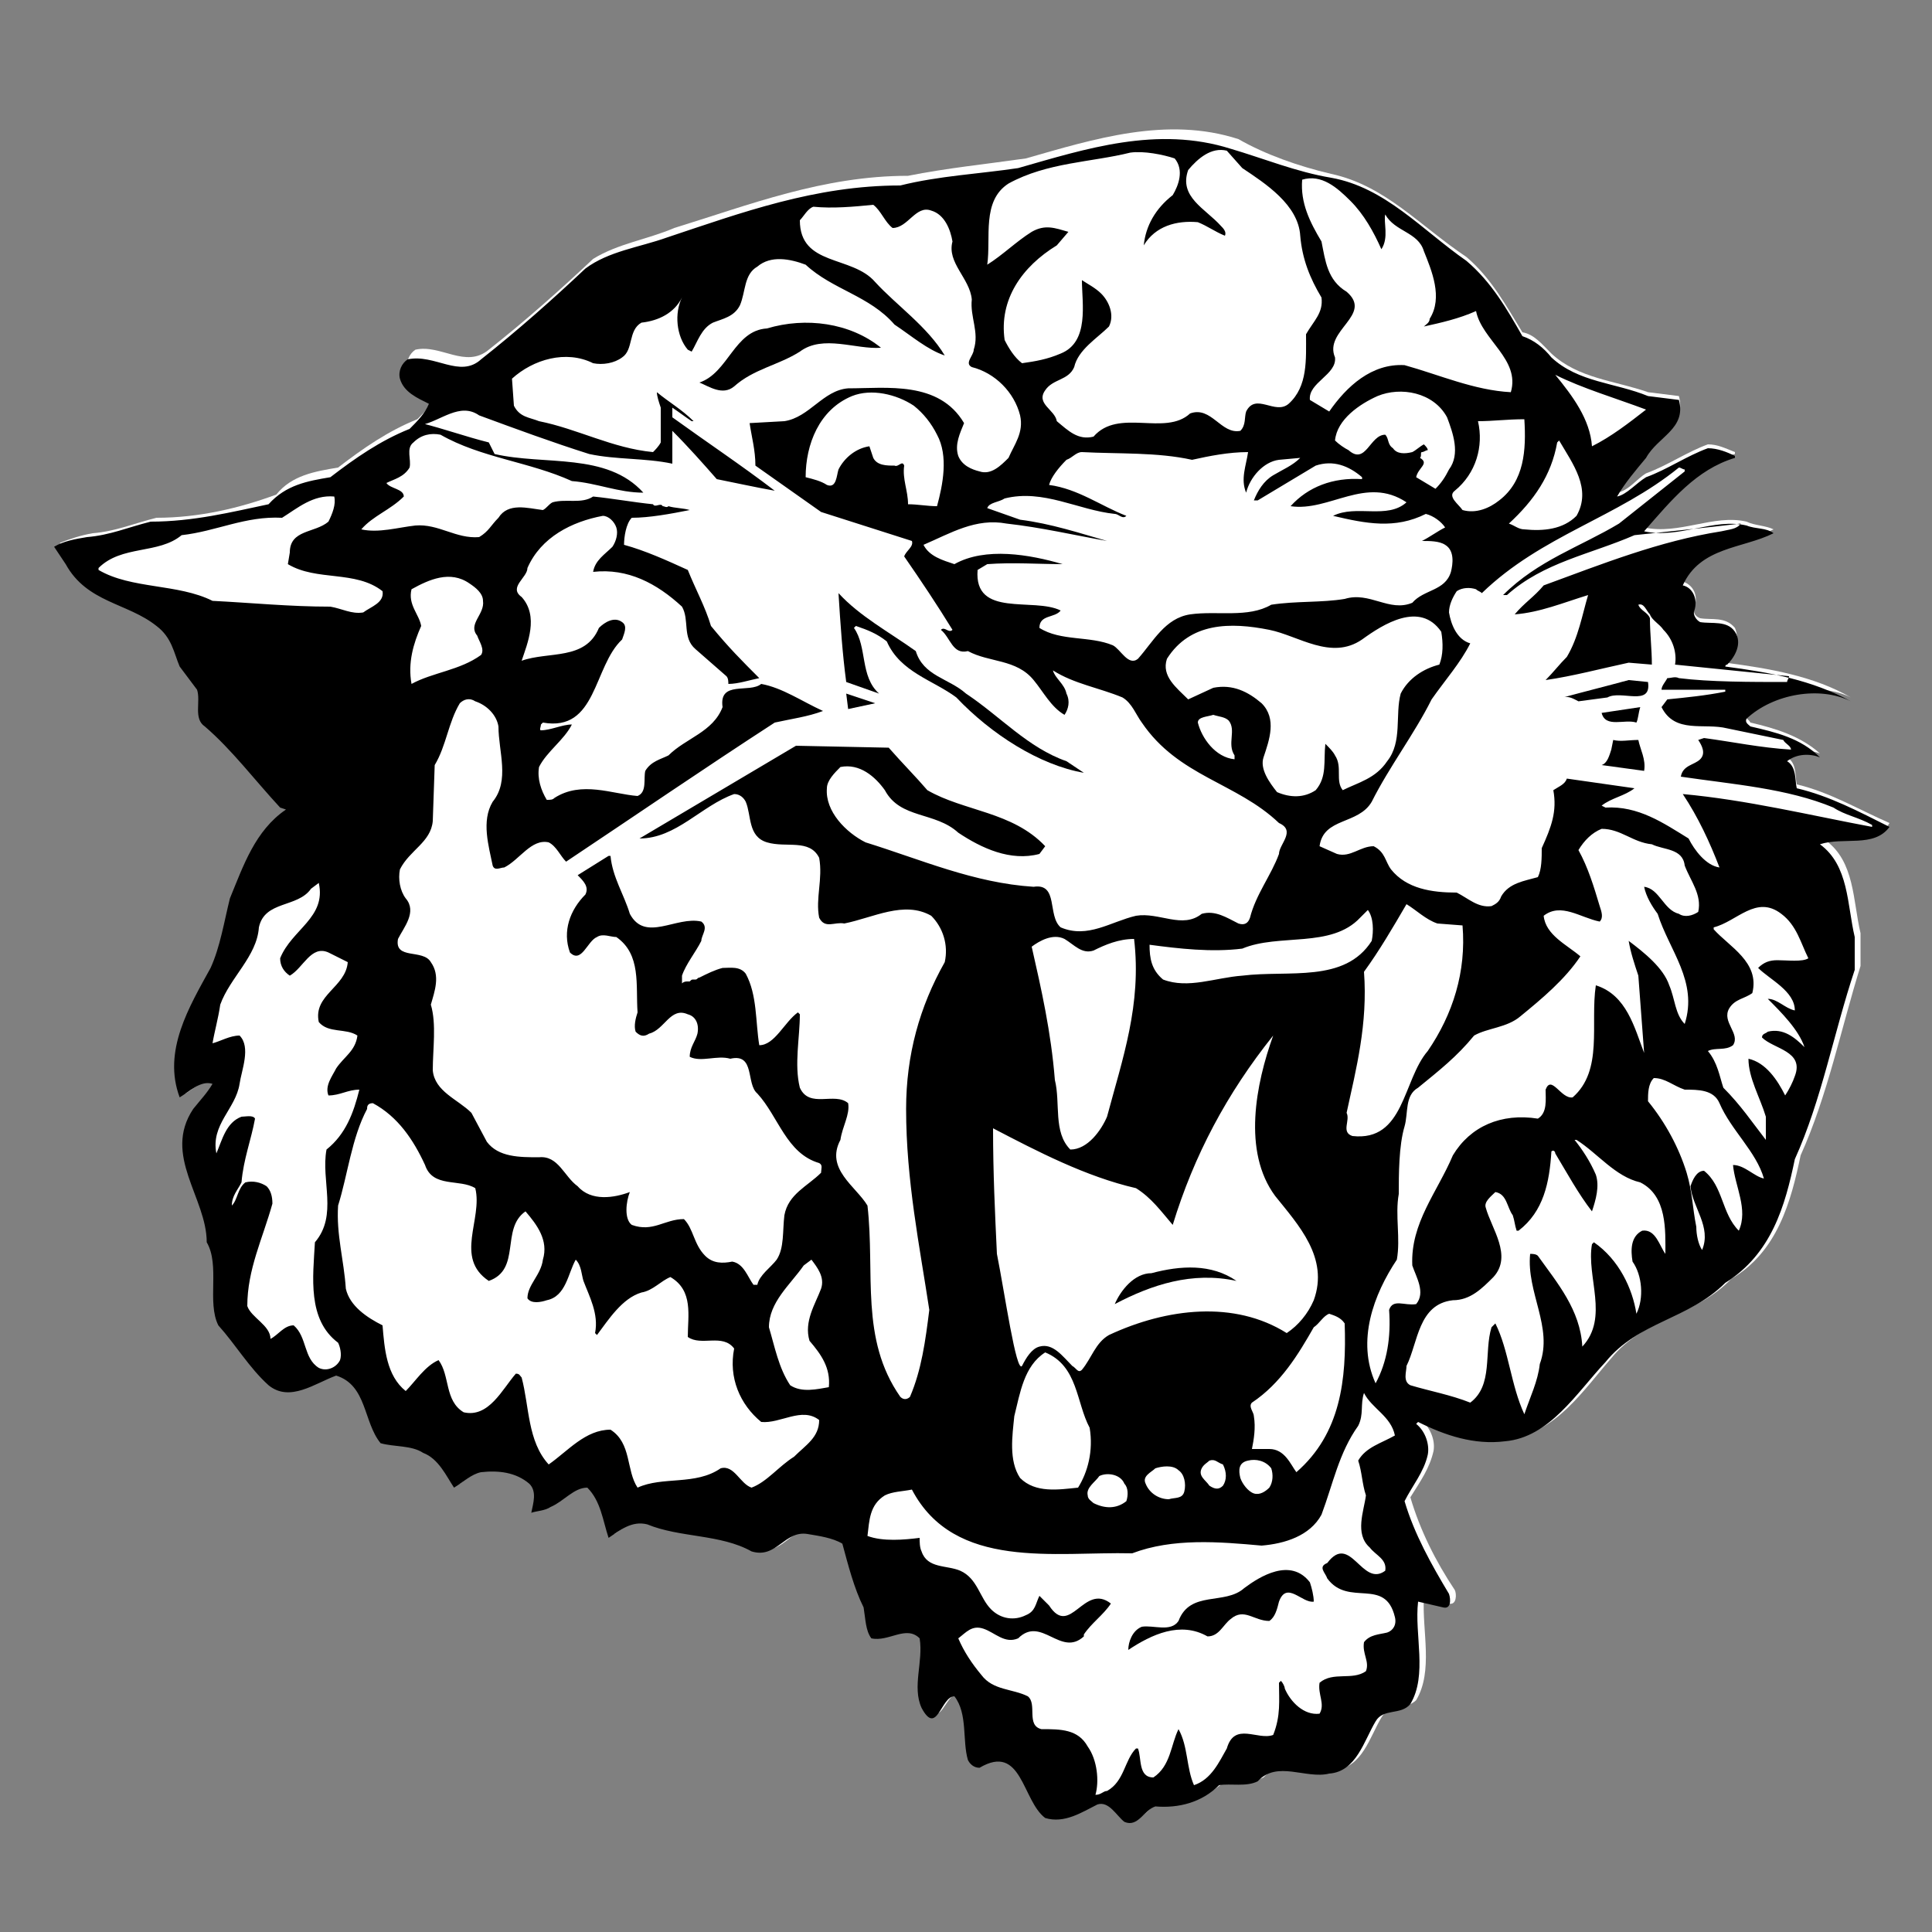 <?xml version="1.0" encoding="utf-8"?>
<!-- Generator: Adobe Illustrator 18.1.1, SVG Export Plug-In . SVG Version: 6.00 Build 0)  -->
<!DOCTYPE svg PUBLIC "-//W3C//DTD SVG 1.1//EN" "http://www.w3.org/Graphics/SVG/1.1/DTD/svg11.dtd">
<svg version="1.1" xmlns="http://www.w3.org/2000/svg" xmlns:xlink="http://www.w3.org/1999/xlink" x="0px" y="0px"
	 viewBox="0 0 100 100" enable-background="new 0 0 100 100" xml:space="preserve">

<rect x="0" y="0" width="100" height="100" fill="#808080" stroke="none"/>

<g id="AREA_2">
	<path fill="#FFFFFF" d="M68.9,9c2.8,0.6,4.6,2.7,7,4.3c1.3,1.1,2.1,2.6,2.9,3.9c0.6,0.1,1,0.6,1.5,1.1c1.4,1.3,3.3,1.4,5,2l1.6,0.2
		c0.4,1.5-1.1,1.9-1.7,3c-0.5,0.6-1.1,1.3-1.5,2c0.6-0.1,1-0.7,1.5-1c1.1-0.4,2.1-1.1,3.2-1.5c0.5,0,0.9,0.2,1.4,0.4v0.1
		c-2,0.5-3.3,2.2-4.7,3.8c1.8,0.4,3.6-0.7,5.3-0.3c0.4,0.2,1,0.2,1.4,0.4c-1.6,0.8-3.7,0.7-4.7,2.7c0.6,0.2,0.8,0.8,0.6,1.3
		c-0.1,0.2,0,0.5,0.3,0.6c0.6,0.1,1.3-0.1,1.8,0.5c0.3,0.7-0.1,1.3-0.4,1.7c-0.1,0-0.1,0.1-0.1,0.1c2.3,0.3,4.6,0.7,6.5,1.8
		c-1.6-0.8-4-0.4-5.4,0.9c-0.1,0.2,0.1,0.2,0.2,0.4c1.3,0.3,2.6,0.7,3.6,1.6c-0.5-0.2-1.2-0.2-1.7,0.2c0.5,0.3,0.4,0.9,0.5,1.4
		c1.7,0.4,3.2,1.3,4.8,2c-0.7,1.2-2.4,0.5-3.3,0.9c1.5,1.1,1.4,3.1,1.8,4.8v1.7c-1,3.2-1.7,6.7-3.1,9.8c-0.5,2.4-1.2,5-3.6,6.4
		c-1.8,1.9-4.5,2-6.2,4.1c-1.4,1.6-2.9,3.9-5.2,4.1c-1.7,0.2-3.2-0.3-4.5-1l-0.1,0.1c0.4,0.4,0.7,1,0.6,1.6
		c-0.2,0.9-0.7,1.6-1.2,2.4c0.5,1.7,1.3,3.3,2.3,4.8c0.1,0.2,0.1,0.8-0.3,0.7c-0.4-0.1-0.9-0.2-1.3-0.3c-0.1,1.7,0.5,3.8-0.4,5.3
		c-0.5,0.5-1.4,0.2-1.8,0.9c-0.6,1-1,2.6-2.4,2.7c-1.3,0.2-2.7-0.7-3.7,0.4c-0.6,0.3-1.4,0.1-2,0.2c-0.9,0.8-2.1,1.2-3.3,1.1
		c-0.6,0.1-0.9,1-1.6,0.8c-0.5-0.3-0.8-1-1.4-0.9c-0.9,0.4-1.7,1-2.7,0.7c-1.2-0.9-1.2-3.9-3.4-2.6c-0.3,0.1-0.5-0.1-0.6-0.4
		c-0.2-1,0.1-2.5-0.7-3.3c-0.8,0-1,2-1.7,0.6c-0.6-1.1,0.1-2.4-0.1-3.6c-0.7-0.8-1.6,0.2-2.5,0c-0.3-0.5-0.3-1.1-0.4-1.6
		c-0.5-1-0.8-2.2-1.1-3.3c-0.5-0.3-1.2-0.4-1.8-0.5c-1.2-0.2-1.6,1.4-2.9,0.9c-1.6-0.9-3.7-0.7-5.4-1.4c-0.8-0.2-1.4,0.3-2,0.7
		c-0.3-0.9-0.4-1.9-1.1-2.6c-0.8,0-1.3,0.7-1.9,1c-0.3,0.2-0.6,0.2-1,0.3c0-0.4,0.2-1.1-0.1-1.5c-0.6-0.6-1.6-0.7-2.5-0.6
		c-0.5,0.1-1,0.5-1.4,0.8c-0.4-0.6-0.8-1.5-1.6-1.8c-0.6-0.4-1.4-0.3-2.2-0.5c-0.9-1.1-0.7-3-2.3-3.5c-1.1,0.4-2.4,1.4-3.5,0.5
		c-1-0.9-1.7-2.1-2.6-3.1c-0.7-1.2,0.1-3.1-0.6-4.3c0-2.4-2.3-4.6-0.7-6.9c0.4-0.4,0.7-0.8,1-1.3c-0.7-0.1-1.2,0.4-1.7,0.7
		c-1-2.3,0.5-4.7,1.6-6.7c0.5-1.1,0.7-2.4,1-3.6c0.6-1.7,1.2-3.5,2.9-4.6l-0.3-0.1c-1.3-1.4-2.5-3-3.9-4.2c-0.6-0.4-0.2-1.3-0.4-1.9
		l-0.9-1.2c-0.3-0.8-0.4-1.6-1.2-2.1c-1.5-1.2-3.6-1.2-4.7-3.2l-0.6-0.9c0.5-0.2,1.1-0.4,1.7-0.5c1.2-0.1,2.1-0.5,3.3-0.8
		c2.2,0,4.3-0.5,6.2-1.2c0.8-1,2-1.2,3.2-1.4c1.3-1,2.6-1.9,4.1-2.5c0.4-0.4,0.8-0.8,1-1.3c-0.6-0.3-1.3-0.6-1.5-1.3
		c-0.1-0.4,0.1-0.8,0.4-1c1.3-0.3,2.6,1,3.8,0c1.9-1.5,3.7-3.1,5.4-4.7c1.3-0.8,2.8-1,4.2-1.6c3.9-1.2,7.7-2.7,12.1-2.7
		c2-0.4,4-0.6,6.1-0.9c3.5-1,7.3-2.2,11-1C65.5,8,67.2,8.6,68.9,9L68.9,9z"/>
</g>
<g id="AREA_1">
	<g>
		<path d="M97.8,42.8c-1.6-0.8-3.1-1.6-4.8-2c-0.1-0.4,0-1.1-0.5-1.4c0.5-0.4,1.2-0.4,1.7-0.2c-1-1-2.3-1.3-3.6-1.6
			c-0.1-0.1-0.3-0.2-0.2-0.4c1.4-1.3,3.8-1.7,5.4-0.9c-2-1.1-4.2-1.5-6.5-1.8c0,0,0-0.1,0.1-0.1c0.4-0.4,0.8-1.1,0.4-1.7
			c-0.4-0.6-1.2-0.4-1.8-0.5c-0.2-0.1-0.4-0.4-0.3-0.6c0.2-0.6-0.1-1.2-0.6-1.3c0.9-2,3.1-1.9,4.7-2.7c-0.4-0.3-0.9-0.2-1.4-0.4
			c-1.7-0.4-3.5,0.7-5.3,0.3c1.4-1.6,2.7-3.2,4.7-3.8v-0.1c-0.4-0.2-0.9-0.4-1.4-0.4c-1.1,0.4-2.1,1.1-3.2,1.5c-0.5,0.3-1,0.9-1.5,1
			c0.4-0.7,1-1.4,1.5-2c0.6-1.1,2.1-1.5,1.7-3l-1.6-0.2c-1.7-0.7-3.6-0.7-5-2c-0.4-0.5-0.9-0.9-1.5-1.1c-0.8-1.4-1.6-2.8-2.9-3.9
			c-2.3-1.6-4.2-3.8-7-4.3c-1.8-0.3-3.5-1-5.2-1.5c-3.8-1.2-7.5,0-11,1c-2,0.3-4.1,0.4-6.1,0.9c-4.4,0-8.2,1.4-12.1,2.7
			c-1.4,0.5-3,0.7-4.2,1.6c-1.7,1.6-3.5,3.2-5.4,4.7c-1.1,1-2.4-0.3-3.8,0c-0.3,0.2-0.5,0.6-0.4,1c0.2,0.7,0.9,1,1.5,1.3
			c-0.2,0.5-0.6,0.9-1,1.3c-1.5,0.6-2.8,1.5-4.1,2.5c-1.2,0.2-2.3,0.4-3.2,1.4C12,26.5,10,27,7.8,27c-1.2,0.3-2.1,0.7-3.3,0.8
			c-0.6,0.1-1.2,0.2-1.7,0.5l0.6,0.9c1.1,2,3.2,2,4.7,3.2c0.8,0.6,0.9,1.4,1.2,2.1l0.9,1.2c0.2,0.6-0.2,1.5,0.4,1.9
			c1.4,1.2,2.6,2.8,3.9,4.2l0.3,0.1c-1.6,1.1-2.2,2.9-2.9,4.6c-0.3,1.2-0.5,2.5-1,3.6c-1.1,2-2.5,4.3-1.6,6.7
			c0.5-0.3,1.1-0.9,1.7-0.7c-0.3,0.5-0.6,0.8-1,1.3c-1.6,2.4,0.7,4.6,0.7,6.9c0.7,1.2,0,3.1,0.6,4.3c0.9,1,1.6,2.2,2.6,3.1
			c1.1,0.9,2.4-0.1,3.5-0.5c1.6,0.5,1.4,2.4,2.3,3.5c0.7,0.2,1.6,0.1,2.2,0.5c0.8,0.3,1.2,1.2,1.6,1.8c0.5-0.3,0.9-0.7,1.4-0.8
			c0.9-0.1,1.8,0,2.5,0.6c0.4,0.4,0.2,1,0.1,1.5c0.3-0.1,0.7-0.1,1-0.3c0.7-0.3,1.2-1,1.9-1c0.7,0.7,0.8,1.7,1.1,2.6
			c0.6-0.4,1.2-0.9,2-0.7c1.7,0.7,3.8,0.5,5.4,1.4c1.3,0.4,1.7-1.1,2.9-0.9c0.6,0.1,1.3,0.2,1.8,0.5c0.3,1.1,0.6,2.3,1.1,3.3
			c0.1,0.6,0.1,1.2,0.4,1.6c0.9,0.2,1.8-0.7,2.5,0c0.2,1.2-0.4,2.5,0.1,3.6c0.8,1.5,1-0.6,1.7-0.6c0.7,0.9,0.4,2.3,0.7,3.3
			c0.1,0.2,0.3,0.4,0.6,0.4c2.2-1.3,2.2,1.7,3.4,2.6c1,0.3,1.9-0.3,2.7-0.7c0.6-0.2,1,0.6,1.4,0.9c0.7,0.3,1-0.6,1.6-0.8
			c1.2,0.1,2.4-0.2,3.3-1.1c0.6-0.1,1.4,0.1,2-0.2c1-1.1,2.5-0.1,3.7-0.4c1.4-0.1,1.8-1.7,2.4-2.7c0.4-0.7,1.3-0.3,1.8-0.9
			c0.9-1.5,0.2-3.6,0.4-5.3c0.4,0.1,0.9,0.2,1.3,0.3c0.4,0.1,0.4-0.4,0.3-0.7c-0.9-1.5-1.8-3.1-2.3-4.8c0.4-0.8,1-1.5,1.2-2.4
			c0.1-0.5-0.1-1.2-0.6-1.6l0.1-0.1c1.4,0.7,2.9,1.2,4.5,1c2.3-0.2,3.7-2.5,5.2-4.1c1.7-2.1,4.3-2.2,6.2-4.1c2.4-1.5,3.1-4,3.6-6.4
			c1.4-3.1,2-6.5,3.1-9.8v-1.7c-0.4-1.7-0.3-3.7-1.8-4.8C95.4,43.3,97,43.9,97.8,42.8z M85.2,21.2c-0.9,0.7-1.8,1.4-2.8,1.9
			c-0.1-1.4-1-2.6-1.9-3.7C81.9,20.1,83.6,20.6,85.2,21.2z M80.6,22.9l0.1-0.1c0.7,1.2,1.7,2.5,0.9,3.9c-0.7,0.7-1.7,0.8-2.7,0.7
			c-0.3,0-0.5-0.2-0.8-0.3C79.4,25.9,80.3,24.6,80.6,22.9z M78.9,21.7c0.1,1.6,0,3.2-1.3,4.2c-0.5,0.4-1.2,0.7-1.9,0.5
			c-0.2-0.3-0.8-0.7-0.4-1c1.1-0.9,1.5-2.3,1.2-3.6C77.3,21.8,78,21.7,78.9,21.7z M69.1,39.1c-0.1-0.2-0.3-0.4-0.5-0.6
			c-0.1,0.9,0.1,1.7-0.5,2.4c-0.6,0.4-1.3,0.4-2,0.1c-0.4-0.5-0.9-1.2-0.7-1.8c0.3-0.9,0.7-2-0.1-2.8c-0.7-0.6-1.5-1-2.5-0.8
			l-1.3,0.6c-0.6-0.6-1.4-1.2-1.1-2.1c1.2-1.9,3.3-1.9,5.3-1.5c1.5,0.3,3.2,1.6,4.8,0.5c1.1-0.8,3-2,4.1-0.4
			c0.1,0.6,0.1,1.2-0.1,1.7c-0.8,0.2-1.6,0.7-2,1.5c-0.3,1.1,0.1,2.5-0.7,3.5c-0.6,0.9-1.5,1.1-2.3,1.5
			C69.1,40.4,69.5,39.7,69.1,39.1z M57.4,69.1c-0.7,0.4-0.9,1.2-1.4,1.8c-0.2,0.2-0.3-0.1-0.5-0.2c-0.5-0.5-1-1.2-1.7-1
			c-0.4,0.1-0.7,0.6-0.9,1c-0.3,0.4-0.9-3.8-1.3-5.8c-0.1-2.1-0.2-4.2-0.2-6.5c2.3,1.2,4.8,2.5,7.4,3.1c0.8,0.5,1.3,1.2,1.9,1.9
			c1.1-3.6,2.8-6.8,5.2-9.8c-0.9,2.5-1.6,6,0.1,8.3c1.2,1.5,2.8,3.2,2,5.4c-0.3,0.7-0.8,1.3-1.4,1.7C63.9,67.3,60.4,67.7,57.4,69.1z
			 M63.3,76.9c-0.2,0.2-0.4,0.2-0.7,0c-0.2-0.3-0.6-0.5-0.4-0.9c0.1-0.2,0.3-0.3,0.4-0.4c0.3-0.1,0.4,0.1,0.7,0.2
			C63.5,76.2,63.5,76.6,63.3,76.9z M61.3,77.2c-0.1,0.4-0.5,0.3-0.8,0.4c-0.5,0-1-0.3-1.2-0.8c-0.2-0.4,0.3-0.6,0.5-0.8
			c0.3-0.1,0.9-0.2,1.2,0.1C61.3,76.3,61.4,76.8,61.3,77.2z M56.9,76.4c0.4-0.2,1.1-0.1,1.3,0.4c0.2,0.2,0.2,0.6,0.1,0.9
			c-0.5,0.4-1.1,0.4-1.7,0.1c-0.1-0.1-0.3-0.2-0.3-0.4C56.2,77,56.7,76.7,56.9,76.4z M55.8,77c-1,0.1-2.2,0.3-3-0.5
			c-0.6-0.9-0.4-2.2-0.3-3.2c0.3-1.2,0.5-2.6,1.6-3.3c1.7,0.7,1.6,2.6,2.3,3.9C56.6,75.1,56.3,76.2,55.8,77z M53.4,49
			c0.4-0.3,1.1-0.7,1.7-0.4c0.5,0.3,0.9,0.8,1.5,0.6c0.6-0.3,1.3-0.6,2.1-0.6c0.4,3.4-0.6,6.2-1.4,9.2c-0.3,0.7-1,1.7-1.9,1.7
			c-0.9-0.9-0.5-2.4-0.8-3.6C54.4,53.4,53.9,51.2,53.4,49z M64.6,75.6c0.4-0.1,0.9,0,1.2,0.4c0.1,0.3,0.1,0.7-0.1,1
			c-0.2,0.2-0.5,0.4-0.8,0.3c-0.3-0.1-0.6-0.5-0.7-0.8C64.1,76.1,64.1,75.7,64.6,75.6z M65.7,75h-0.9c0.1-0.5,0.2-1.1,0.1-1.7
			c0-0.2-0.3-0.5-0.1-0.7c1.5-1,2.4-2.5,3.2-3.9c0.3-0.2,0.5-0.6,0.8-0.7c0.3,0.1,0.6,0.2,0.8,0.5c0.1,2.9-0.2,5.7-2.5,7.7
			C66.8,75.8,66.5,75,65.7,75z M69.7,57.6c0.5-2.3,1.1-4.6,0.9-7.3c0.8-1.1,1.5-2.3,2.2-3.5c0.5,0.3,1,0.8,1.6,1l1.3,0.1
			c0.2,2.4-0.5,4.6-1.8,6.5c-1.3,1.5-1.2,4.7-3.9,4.4C69.4,58.6,69.9,58,69.7,57.6z M71,48.7c-1.4,2.2-4.3,1.5-6.7,1.8
			c-1.4,0.1-2.8,0.7-4.1,0.2c-0.6-0.5-0.7-1.1-0.7-1.8c1.5,0.2,3.2,0.4,4.8,0.2c1.9-0.8,4.6,0,6.1-1.6l0.4-0.4
			C71.1,47.5,71.1,48.2,71,48.7z M63.9,39.1v0.2c-1-0.1-1.7-1.1-1.9-1.9c0-0.3,0.5-0.3,0.8-0.4c0.3,0.1,0.6,0.1,0.8,0.3
			C64,37.8,63.5,38.5,63.9,39.1z M73.1,31.2c-1.2,0.5-2.2-0.6-3.5-0.2c-1.2,0.2-2.5,0.1-3.8,0.3c-1.2,0.7-2.8,0.3-4.2,0.5
			c-1.3,0.2-1.9,1.4-2.7,2.3c-0.5,0.4-0.9-0.5-1.3-0.7c-1.2-0.5-2.7-0.2-3.8-0.9c0-0.7,0.8-0.5,1.1-0.9c-1.4-0.7-4.5,0.4-4.3-2.1
			l0.5-0.3c1.3-0.1,2.7,0,3.9,0c-1.7-0.5-4-0.9-5.6,0c-0.6-0.2-1.3-0.4-1.6-1c1.4-0.6,2.7-1.4,4.3-1.1c1.8,0.2,3.5,0.6,5.2,0.9l0,0
			c-1.4-0.4-2.9-0.9-4.5-1.1l-1.7-0.6c0.1-0.3,0.6-0.3,0.9-0.5c2-0.5,3.8,0.6,5.7,0.8c0.2,0,0.4,0.3,0.6,0.1c-1.3-0.5-2.5-1.4-4-1.6
			c0.1-0.4,0.5-0.9,0.9-1.3c0.3-0.1,0.5-0.4,0.8-0.4c1.9,0.1,3.9,0,5.7,0.4c0.9-0.2,1.9-0.4,2.9-0.4c-0.1,0.7-0.4,1.4-0.1,2.1
			c0.2-0.8,0.9-1.6,1.7-1.7l1.1-0.1c-0.4,0.4-0.9,0.6-1.4,0.9c-0.5,0.3-0.8,0.8-1,1.3h0.2l3-1.8c0.9-0.3,1.7,0,2.4,0.6v0.1
			c-1.5-0.1-2.8,0.4-3.7,1.4c2,0.3,3.9-1.6,6-0.2c-1,0.9-2.6,0.1-3.8,0.7c1.7,0.4,3.2,0.7,4.8-0.1c0.4,0.1,0.8,0.4,1,0.7
			c-0.4,0.2-0.8,0.5-1.2,0.7c0.4,0,0.9,0,1.2,0.2c0.5,0.3,0.4,1,0.3,1.4C74.8,30.6,73.7,30.5,73.1,31.2z M46.8,24.1
			c-0.1-0.3-0.3,0.1-0.5,0c-0.4,0-0.9,0-1.1-0.4L45,23.1c-0.7,0.1-1.3,0.6-1.6,1.2c-0.1,0.3-0.1,1-0.6,0.8c-0.3-0.2-0.7-0.3-1.1-0.4
			c0-1.7,0.7-3.5,2.4-4.2c1-0.4,2.3-0.1,3.2,0.5c0.5,0.4,0.9,0.9,1.2,1.5c0.6,1.1,0.3,2.6,0,3.7c-0.5,0-1-0.1-1.5-0.1
			C47,25.4,46.7,24.8,46.8,24.1z M73.5,23.7c0.1-0.1,0-0.3,0.1-0.3c0.1,0,0.2-0.1,0.3-0.1c0-0.1-0.1-0.2-0.2-0.3
			c-0.2,0.1-0.4,0.3-0.6,0.4c-0.4,0.1-0.8,0.1-1-0.2c-0.3-0.2-0.2-0.5-0.4-0.7c-0.8,0-1,1.6-1.9,0.8c-0.2-0.1-0.5-0.3-0.7-0.5
			c0.1-1.1,1.3-1.9,2.2-2.3c1.2-0.5,2.9-0.2,3.6,1.1c0.3,0.8,0.7,1.9,0.1,2.7c-0.2,0.4-0.4,0.7-0.7,1l-1-0.6
			C73.4,24.2,74,24,73.5,23.7z M69.9,10.4c0.7,0.7,1.2,1.6,1.6,2.5c0.4-0.6,0.1-1.4,0.2-1.8c0.5,0.9,1.7,0.9,2,1.9
			c0.4,1,1,2.4,0.3,3.5c0,0.2-0.2,0.3-0.3,0.4c0.9-0.2,1.8-0.4,2.7-0.8c0.3,1.5,2.3,2.5,1.8,4.2c-1.9-0.1-3.7-0.9-5.5-1.4
			c-1.7-0.1-3,1.1-3.9,2.4l-1-0.6c-0.1-0.9,1.4-1.3,1.3-2.2c-0.6-1.4,2-2.2,0.6-3.4c-1-0.6-1.1-1.6-1.3-2.6c-0.6-1-1.1-2-1-3.2
			C68.4,9,69.2,9.7,69.9,10.4z M52.2,9.5c2-1.1,4.3-1.1,6.3-1.6c0.7-0.1,1.7,0.1,2.3,0.3c0.5,0.6,0.2,1.4-0.1,1.9
			c-0.9,0.7-1.4,1.6-1.5,2.6c0.6-1,1.7-1.3,2.8-1.2c0.5,0.2,0.9,0.5,1.4,0.7c0.1-0.2-0.1-0.4-0.2-0.5c-0.8-0.9-2.2-1.5-1.7-2.9
			c0.5-0.6,1.2-1.2,2-1l0.8,0.9c1.2,0.8,2.9,1.9,3,3.5c0.1,1.2,0.5,2.2,1.1,3.2c0.1,0.8-0.4,1.2-0.8,1.9c0,1.3,0.1,2.7-0.9,3.6
			c-0.7,0.6-1.7-0.6-2.2,0.4c-0.1,0.3,0,0.7-0.3,1c-1,0.2-1.5-1.3-2.6-0.9c-1.3,1.2-3.7-0.3-5,1.2c-0.8,0.2-1.3-0.3-1.9-0.8
			c-0.1-0.6-1.1-0.9-0.6-1.6c0.4-0.6,1.2-0.5,1.5-1.2c0.2-0.9,1.2-1.5,1.8-2.1c0.3-0.6,0-1.3-0.4-1.7c-0.3-0.3-0.7-0.5-1-0.7
			c0,1.2,0.4,3.2-1.1,3.8c-0.7,0.3-1.3,0.4-2,0.5c-0.4-0.3-0.7-0.8-0.9-1.2c-0.3-2.1,0.9-3.8,2.7-4.9l0.6-0.7
			c-0.7-0.2-1.2-0.4-1.9,0c-0.8,0.5-1.5,1.2-2.3,1.7C51.3,12.3,50.8,10.4,52.2,9.5z M11,31.1c-1.8-0.9-4.2-0.6-5.9-1.6v-0.1
			c1.2-1.2,3.1-0.7,4.3-1.7c1.8-0.2,3.3-1,5.2-0.9c0.8-0.5,1.6-1.2,2.7-1.1c0.1,0.4-0.1,0.9-0.3,1.3c-0.7,0.6-2,0.4-2,1.6l-0.1,0.6
			c1.5,0.9,3.5,0.3,4.9,1.4c0.1,0.6-0.6,0.8-1,1.1c-0.6,0.1-1.1-0.2-1.7-0.3C15,31.4,13,31.2,11,31.1z M17.6,70.4
			c-0.2,0.4-0.7,0.6-1.1,0.4c-0.8-0.5-0.6-1.6-1.3-2.2c-0.5,0-0.8,0.5-1.2,0.7c0-0.7-1-1.1-1.2-1.7c0-1.9,0.8-3.5,1.3-5.3
			c0-0.4-0.1-0.7-0.3-0.9c-0.3-0.2-0.7-0.3-1.1-0.2c-0.4,0.3-0.4,0.9-0.7,1.2c0-0.5,0.3-0.8,0.5-1.2c0.1-1.2,0.5-2.2,0.7-3.3
			c-0.1-0.2-0.5-0.1-0.7-0.1c-0.8,0.3-1,1.2-1.3,1.9c-0.3-1.5,1-2.3,1.2-3.6c0.1-0.7,0.6-1.9,0-2.5c-0.5,0-1,0.3-1.4,0.4
			c0.1-0.6,0.3-1.3,0.4-2c0.5-1.4,1.9-2.5,2-4c0.3-1.4,2-1,2.7-2l0.4-0.3c0.4,1.8-1.4,2.4-2,3.9c0,0.4,0.2,0.7,0.5,0.9
			c0.7-0.4,1.1-1.6,2-1.2l1,0.5c-0.1,1.3-1.8,1.7-1.5,3.1c0.5,0.6,1.4,0.3,2,0.7c-0.1,0.8-0.7,1.1-1.1,1.7c-0.2,0.4-0.6,0.9-0.4,1.4
			c0.6,0,1-0.3,1.6-0.3c-0.3,1.2-0.7,2.3-1.7,3.1c-0.3,1.6,0.6,3.4-0.6,4.8c-0.1,1.8-0.4,4,1.2,5.2C17.6,69.7,17.7,70.1,17.6,70.4z
			 M41.1,75.4c-0.8,0.5-1.4,1.3-2.2,1.6c-0.6-0.2-0.9-1.2-1.6-1c-1.3,0.9-3,0.4-4.3,1c-0.6-0.9-0.3-2.3-1.4-3
			c-1.3,0-2.2,1.1-3.2,1.8c-1.1-1.2-1-3-1.4-4.5c-0.1-0.1-0.1-0.2-0.3-0.2c-0.7,0.8-1.4,2.3-2.7,2c-1-0.6-0.7-1.9-1.3-2.7
			c-0.7,0.3-1.2,1.1-1.7,1.6c-1-0.8-1.1-2.2-1.2-3.4c-0.8-0.4-1.7-1-1.9-1.9c-0.1-1.5-0.5-2.8-0.4-4.3c0.5-1.6,0.7-3.5,1.5-5
			c0-0.1,0-0.3,0.3-0.3c1.3,0.7,2.1,1.9,2.7,3.2c0.4,1.2,1.8,0.7,2.6,1.2c0.4,1.6-1.1,3.6,0.7,4.8c1.7-0.6,0.6-2.7,1.9-3.6
			c0.6,0.7,1.2,1.5,0.9,2.5c-0.1,0.8-0.8,1.3-0.8,2c0.2,0.3,0.7,0.2,1,0.1c1-0.2,1.1-1.4,1.5-2.1c0.3,0.3,0.3,0.8,0.4,1.1
			c0.3,0.8,0.8,1.7,0.6,2.7l0.1,0.1c0.6-0.8,1.3-1.9,2.3-2.2c0.6-0.1,1-0.6,1.5-0.8c1.2,0.7,0.9,2,0.9,3.1c0.7,0.5,1.8-0.2,2.4,0.6
			c-0.3,1.5,0.3,2.9,1.4,3.8c1,0.1,2.1-0.8,3-0.1C42.4,74.4,41.7,74.8,41.1,75.4z M42.9,71.8c-0.6,0.1-1.4,0.3-2-0.1
			c-0.6-0.9-0.8-2-1.1-3c0-1.3,1.1-2.2,1.8-3.2l0.4-0.3c0.3,0.4,0.7,0.9,0.5,1.5c-0.3,0.8-0.9,1.7-0.6,2.7
			C42.5,70.1,43,70.8,42.9,71.8z M43.5,59c0.1-0.7,0.5-1.3,0.4-1.9c-0.7-0.6-2,0.3-2.5-0.8c-0.3-1.2,0-2.6,0-3.8l-0.1-0.1
			c-0.7,0.5-1.2,1.7-2,1.7c-0.2-1.2-0.1-2.6-0.7-3.7c-0.3-0.4-0.8-0.3-1.2-0.3c-0.4,0.1-0.8,0.3-1.2,0.5c0,0,0,0,0,0
			c-0.1,0-0.1,0.1-0.2,0.1c0,0-0.1,0-0.1,0c-0.1,0-0.1,0-0.2,0.1c0,0-0.1,0-0.1,0c-0.1,0-0.2,0-0.3,0.1c0-0.1,0-0.1,0-0.2
			c0,0,0,0,0-0.1c0,0,0-0.1,0-0.1c0,0,0,0,0,0h0c0.2-0.6,0.7-1.2,1-1.8c0-0.3,0.4-0.7,0-1c-1.3-0.3-2.9,1.1-3.7-0.4
			c-0.3-1-0.9-1.9-1-3h-0.1l-1.6,1c0.3,0.3,0.6,0.6,0.4,1c-0.8,0.8-1.2,1.9-0.8,3c0.6,0.6,0.9-0.6,1.4-0.8c0.3-0.2,0.7,0,1,0
			c1.3,0.9,1,2.5,1.1,3.9c-0.1,0.3-0.2,0.7-0.1,1c0.2,0.2,0.4,0.3,0.7,0.1c0.8-0.2,1.1-1.4,2-1c0.4,0.1,0.6,0.5,0.5,1
			c-0.1,0.4-0.4,0.7-0.4,1.2c0.6,0.3,1.4-0.1,2.1,0.1c1.3-0.3,0.8,1.3,1.4,1.8c1.1,1.2,1.5,3.1,3.2,3.6c0.2,0.1,0.1,0.3,0.1,0.5
			c-0.7,0.7-1.7,1.1-1.9,2.2c-0.1,0.8,0,1.7-0.4,2.3c-0.3,0.4-0.9,0.8-1,1.3H39c-0.3-0.4-0.5-1.1-1.1-1.2c-0.5,0.1-1,0.1-1.4-0.3
			c-0.6-0.6-0.6-1.4-1.1-1.9c-1,0-1.6,0.7-2.7,0.3c-0.4-0.3-0.3-1.2-0.1-1.7c-0.8,0.3-2,0.5-2.7-0.3c-0.7-0.5-1-1.6-2-1.5
			c-1,0-2.1,0-2.7-0.8l-0.8-1.5c-0.7-0.7-1.9-1.1-2-2.2c0-1.1,0.2-2.4-0.1-3.4c0.2-0.7,0.5-1.5,0-2.2c-0.4-0.7-1.9-0.1-1.7-1.2
			c0.3-0.6,1-1.4,0.4-2.1c-0.3-0.4-0.4-1-0.3-1.5c0.5-1,1.6-1.4,1.7-2.5l0.1-2.9c0.6-1,0.7-2.2,1.3-3.2c0.2-0.2,0.5-0.3,0.8-0.1
			c0.6,0.2,1.1,0.7,1.2,1.3c0,1.3,0.6,2.8-0.3,3.9c-0.6,1-0.2,2.3,0,3.3c0.1,0.3,0.4,0.1,0.6,0.1c0.8-0.4,1.4-1.5,2.3-1.3
			c0.4,0.2,0.6,0.7,0.9,1c3.6-2.4,7.1-4.8,10.8-7.2c0.9-0.2,1.7-0.3,2.5-0.6c-1.1-0.5-2.1-1.2-3.2-1.4c-0.6,0.5-2.2-0.2-2,1.2
			c-0.5,1.3-1.9,1.6-2.8,2.5c-0.4,0.2-0.9,0.3-1.2,0.8c-0.1,0.4,0.1,1.1-0.4,1.3c-1.3-0.1-2.9-0.8-4.3,0.1c-0.1,0.1-0.2,0.1-0.4,0.1
			c-0.3-0.5-0.5-1.1-0.4-1.7c0.4-0.8,1.3-1.4,1.7-2.2c-0.5,0-1.1,0.3-1.6,0.3c-0.1,0,0-0.2,0-0.3l0.1-0.1c2.8,0.5,2.6-2.9,4.1-4.3
			c0.1-0.3,0.3-0.7,0-0.9c-0.4-0.3-0.9,0-1.2,0.3c-0.7,1.7-2.6,1.2-4,1.7c0.3-0.9,0.9-2.3,0-3.3c-0.7-0.5,0.3-1,0.3-1.5
			c0.7-1.6,2.3-2.4,3.9-2.7c0.3,0,0.6,0.3,0.7,0.6c0.1,0.3,0,0.7-0.2,1c-0.4,0.4-0.9,0.7-1,1.3c1.8-0.2,3.3,0.6,4.6,1.8
			c0.4,0.7,0,1.6,0.7,2.2l1.6,1.4c0.1,0.1,0.1,0.3,0.1,0.4c0.5,0,1.1-0.2,1.6-0.3c-0.9-0.9-1.6-1.6-2.5-2.7c-0.3-1-0.8-1.9-1.2-2.9
			c-1.1-0.5-2.2-1-3.3-1.3c0-0.4,0.1-1.1,0.4-1.4c0.9,0,2-0.2,3-0.4c-0.3-0.1-0.8-0.1-1.1-0.2c-0.1,0.1-0.2,0-0.3,0
			c-0.1-0.2-0.4,0.1-0.5-0.1c-1-0.1-2.1-0.3-3.1-0.4c-0.6,0.4-1.4,0.1-2.1,0.3c-0.2,0.1-0.3,0.3-0.5,0.4c-0.8-0.1-1.8-0.4-2.3,0.4
			c-0.4,0.4-0.5,0.7-1,1c-1.2,0.1-2.1-0.7-3.3-0.6c-0.9,0.1-1.9,0.4-2.8,0.2c0.6-0.7,1.5-1,2.2-1.7c0-0.4-0.7-0.4-0.9-0.7
			c0.4-0.2,0.9-0.3,1.2-0.8c0.1-0.4-0.2-1,0.2-1.3c0.4-0.4,0.9-0.5,1.4-0.4c2.1,1.2,4.6,1.4,6.8,2.4c1.3,0.1,2.4,0.6,3.7,0.6
			c-1.9-2.1-5.1-1.4-7.7-2l-0.3-0.6c-1.2-0.3-2.3-0.7-3.5-1V22c1-0.2,2-1.2,3-0.5c1.9,0.7,3.8,1.4,5.7,2c1.4,0.3,2.9,0.2,4.3,0.5
			l0-1.7c0.8,0.8,1.6,1.7,2.3,2.5c1,0.2,1.9,0.4,3,0.6c-1.7-1.3-3.5-2.5-5.3-3.8c0-0.2,0-0.4,0-0.5c0.3,0.2,0.7,0.5,1,0.7l0.1,0
			c-0.6-0.6-1.3-1-1.9-1.5c0,0.2,0.1,0.5,0.2,0.8v1.8c-0.1,0.2-0.3,0.4-0.4,0.5c-2.1-0.2-3.9-1.2-5.9-1.6c-0.5-0.2-1-0.2-1.3-0.8
			l-0.1-1.4c1.1-1,2.8-1.5,4.2-0.8c0.5,0.1,1.1,0,1.5-0.3c0.6-0.4,0.3-1.4,1-1.8c0.9-0.1,1.7-0.5,2.1-1.3c-0.4,0.8-0.3,2,0.3,2.7
			l0.2,0.1c0.3-0.5,0.5-1.2,1.1-1.5c0.5-0.2,1.1-0.3,1.4-0.9c0.3-0.7,0.2-1.6,0.9-2c0.7-0.6,1.7-0.4,2.5-0.1
			c1.4,1.3,3.3,1.6,4.6,3.1c0.9,0.6,1.7,1.3,2.6,1.6c-0.9-1.5-2.5-2.6-3.6-3.8c-1.2-1.4-3.9-0.8-3.9-3.2c0.2-0.2,0.4-0.6,0.7-0.7
			c1,0.1,2.1,0,3.1-0.1c0.4,0.3,0.6,0.9,1,1.2c0.8,0,1.2-1.2,2-0.9c0.7,0.2,1,1,1.1,1.6c-0.3,1.1,0.9,1.9,1,3
			c-0.1,0.9,0.4,1.7,0.1,2.6c0,0.3-0.5,0.7-0.1,0.9c1.2,0.3,2.2,1.3,2.5,2.5c0.2,0.9-0.3,1.5-0.6,2.2c-0.4,0.4-0.9,0.9-1.5,0.7
			c-0.4-0.1-0.9-0.3-1.1-0.8c-0.2-0.6,0.1-1.2,0.3-1.7c-1.3-2.2-4-1.8-6-1.8c-1.3,0.1-2,1.5-3.3,1.7l-1.8,0.1
			c0.1,0.7,0.3,1.4,0.3,2.2l3.4,2.4l4.7,1.5c0.1,0.3-0.3,0.5-0.4,0.8c0.9,1.3,1.7,2.5,2.5,3.8c-0.2,0.2-0.4-0.2-0.6,0
			c0.5,0.4,0.6,1.3,1.4,1.1c1.1,0.6,2.5,0.4,3.4,1.5c0.5,0.6,0.9,1.4,1.6,1.8c0.2-0.3,0.3-0.7,0.1-1.1c-0.1-0.5-0.6-0.8-0.7-1.2
			c1.1,0.7,2.4,0.9,3.6,1.4c0.5,0.3,0.7,0.9,1,1.3c1.9,2.8,4.9,3.1,7.1,5.2c0.9,0.4,0,1.1,0,1.6c-0.4,1.1-1.2,2.1-1.5,3.3
			c-0.1,0.3-0.3,0.4-0.6,0.3c-0.6-0.3-1.2-0.7-1.9-0.5c-1,0.8-2.2-0.1-3.4,0.1c-1.3,0.3-2.5,1.2-3.9,0.6c-0.7-0.6-0.1-2.3-1.4-2.1
			c-3.1-0.2-5.8-1.4-8.7-2.3c-1-0.5-2.1-1.6-2-2.8c0-0.4,0.4-0.8,0.7-1.1c1-0.2,1.8,0.5,2.3,1.2c0.8,1.5,2.6,1.1,3.8,2.2
			c1.2,0.8,2.7,1.5,4.2,1.1l0.3-0.4C52.4,42,49.9,42,48,40.9c-0.6-0.7-1.3-1.4-2-2.2l-4.8-0.1c-2.7,1.6-5.4,3.2-8.1,4.8
			c1.9,0,3.2-1.7,4.9-2.3c0.3,0,0.5,0.2,0.6,0.4c0.3,0.7,0.1,1.8,1.1,2.1c1,0.3,2.2-0.2,2.7,0.8c0.2,1.1-0.2,2.1,0,3.1
			c0.3,0.6,0.8,0.2,1.3,0.3c1.5-0.3,3.1-1.2,4.5-0.4c0.6,0.6,0.9,1.5,0.7,2.4c-1.3,2.3-2,4.8-2,7.6c0,3.7,0.7,7.1,1.2,10.4
			c-0.2,1.6-0.4,3.1-1,4.5c-0.1,0.1-0.3,0.2-0.5,0c-2.1-3-1.3-6.4-1.7-9.9C44.3,61.4,42.7,60.5,43.5,59z M21.3,30.5
			c0.9-0.5,2-1,3-0.3c0.3,0.2,0.7,0.5,0.7,0.9c0.1,0.7-0.8,1.2-0.3,1.8c0.1,0.3,0.4,0.7,0.2,1c-1.1,0.8-2.5,0.9-3.6,1.5
			c-0.2-1.1,0.1-2.1,0.5-3C21.7,31.8,21.1,31.3,21.3,30.5z M70.7,77.4c-0.1,0.8-0.6,2,0.2,2.7c0.3,0.4,0.9,0.6,0.8,1.2
			c-1.2,0.9-1.8-2-3-0.4c-0.5,0.2-0.1,0.5,0,0.8c1.1,1.5,3-0.1,3.5,2c0.1,0.4-0.1,0.7-0.4,0.8c-0.4,0.1-0.9,0.1-1.2,0.5
			c-0.1,0.6,0.3,1,0.1,1.5c-0.7,0.5-1.7,0-2.4,0.6c-0.1,0.6,0.3,1.1,0,1.6c-0.8,0.1-1.5-0.6-1.8-1.3c0-0.1-0.1-0.3-0.2-0.4l-0.1,0.1
			c0,0.9,0.1,1.7-0.3,2.7c-0.8,0.3-2-0.7-2.4,0.7c-0.4,0.7-0.8,1.6-1.7,1.9c-0.4-0.9-0.3-2-0.8-2.9c-0.4,0.8-0.4,1.9-1.3,2.5
			c-0.8,0-0.6-1-0.8-1.5l-0.1,0c-0.6,0.6-0.6,1.7-1.5,2.2c-0.2,0-0.3,0.2-0.6,0.2c0.2-0.7,0.1-1.8-0.4-2.5c-0.5-0.9-1.4-0.9-2.4-0.9
			c-0.8-0.2-0.2-1.3-0.7-1.7c-0.8-0.4-1.8-0.3-2.4-1.1c-0.5-0.6-0.9-1.2-1.2-1.9c0.4-0.3,0.7-0.7,1.3-0.5c0.6,0.2,1.1,0.8,1.8,0.5
			c1.2-1.2,2.2,1,3.4-0.1v-0.1c0.4-0.6,1-1,1.4-1.6c-1.4-1.1-2.1,1.8-3.2,0.1c-0.2-0.2-0.4-0.4-0.5-0.5c-0.2,0.4-0.2,0.8-0.7,1
			c-0.6,0.3-1.3,0.2-1.8-0.3c-0.6-0.6-0.7-1.6-1.6-2c-0.7-0.3-1.7-0.1-2-1c-0.1-0.2-0.1-0.5-0.1-0.7c-0.8,0.1-1.9,0.2-2.7-0.1
			c0.1-0.8,0.1-1.6,0.9-2.1c0.4-0.2,0.9-0.2,1.4-0.3c2.2,4.2,7.4,3.2,11.4,3.3c2.1-0.8,4.5-0.6,6.7-0.4c1.2-0.1,2.5-0.5,3.1-1.6
			c0.6-1.6,0.9-3.2,1.9-4.6c0.3-0.6,0.1-1.1,0.3-1.7c0.4,0.8,1.4,1.2,1.6,2.2c-0.7,0.4-1.5,0.6-1.9,1.3
			C70.5,76.2,70.5,76.8,70.7,77.4z M71.9,67.8c0.1,1.4-0.1,2.7-0.7,3.8c-1-2.2-0.1-4.6,1.1-6.4c0.2-1.1-0.1-2.3,0.1-3.4
			c0-1,0-2.5,0.3-3.5c0.2-0.7,0-1.6,0.7-2c1.1-0.9,2-1.6,2.9-2.7c0.7-0.4,1.7-0.4,2.4-1c1.1-0.9,2.3-1.9,3.1-3.1
			c-0.7-0.6-1.8-1.1-1.9-2.1c0.9-0.7,1.9,0.1,2.9,0.3c0.2-0.2,0.1-0.5,0-0.8c-0.3-1-0.6-2-1.1-2.9c0.3-0.5,0.7-0.9,1.2-1.1
			c1,0,1.6,0.7,2.6,0.8c0.6,0.3,1.6,0.2,1.7,1.1c0.3,0.8,0.9,1.5,0.7,2.4c-0.3,0.2-0.7,0.3-1,0.1c-0.8-0.2-1-1.3-1.8-1.4
			c0.1,0.5,0.4,1,0.7,1.4c0.6,1.9,2.1,3.5,1.4,5.7c-0.5-0.5-0.5-1.3-0.8-2c-0.3-0.9-1.3-1.7-2.1-2.3c0.1,0.6,0.3,1.2,0.5,1.8
			c0.1,1.3,0.2,2.7,0.3,4h0c-0.5-1.3-0.9-3-2.5-3.5c-0.3,2,0.4,4.4-1.2,5.8c-0.6,0.1-1.1-1.2-1.4-0.4c0,0.5,0.1,1.2-0.4,1.5
			c-1.9-0.3-3.5,0.4-4.4,1.9c-0.8,1.9-2.2,3.5-2.1,5.7c0.2,0.6,0.7,1.4,0.2,2C72.7,67.6,72.1,67.2,71.9,67.8z M85,63.7
			c-0.6,0.3-0.6,1-0.5,1.6c0.5,0.7,0.6,1.9,0.2,2.7c-0.2-1.3-0.9-2.8-2.2-3.7l-0.1,0.1c-0.3,1.7,0.9,3.8-0.5,5.3
			c-0.1-1.9-1.3-3.3-2.3-4.7c-0.1-0.1-0.3-0.1-0.4-0.1c-0.2,2,1.2,3.8,0.5,5.7c-0.1,0.9-0.5,1.7-0.8,2.6c-0.7-1.5-0.8-3.3-1.5-4.7
			l-0.2,0.2c-0.4,1.3,0.1,3-1.1,3.9c-1-0.4-2.1-0.6-3.1-0.9c-0.4-0.2-0.2-0.7-0.2-1c0.6-1.2,0.6-3.2,2.4-3.4c0.9,0,1.5-0.6,2.1-1.2
			c1-1.1-0.1-2.5-0.4-3.6c-0.1-0.3,0.3-0.6,0.5-0.8c0.6,0.1,0.6,0.8,0.9,1.2c0.1,0.3,0.1,0.5,0.2,0.8h0.1c1.3-1,1.6-2.5,1.7-4.1
			c0.1-0.1,0.2,0,0.2,0.1c0.6,1,1.2,2.1,1.9,3c0.2-0.6,0.4-1.3,0.2-1.9c-0.3-0.7-0.7-1.3-1.1-1.8h0.1c1.1,0.7,2,1.9,3.3,2.2
			c1.4,0.7,1.3,2.5,1.3,3.7C85.9,64.5,85.7,63.6,85,63.7z M89.7,60.3c0.1,1.1,0.8,2.3,0.3,3.4c-0.9-0.9-0.8-2.3-1.8-3.1
			c-0.4,0-0.6,0.5-0.7,0.8c0.1,1.1,1.1,2.1,0.6,3.3c-0.2-0.3-0.3-0.8-0.3-1.2c-0.2-1-0.2-1.8-0.5-2.8c-0.4-1.3-1.1-2.6-2-3.7
			c0-0.4,0-0.9,0.3-1.2c0.6,0,1,0.4,1.6,0.6c0.7,0,1.5,0,1.8,0.7c0.6,1.4,1.9,2.5,2.3,3.9C90.8,60.9,90.3,60.3,89.7,60.3z
			 M92.9,52.3c-0.5-0.1-0.9-0.6-1.4-0.6c0.7,0.7,1.6,1.6,1.9,2.5c-0.5-0.5-1.1-1-1.9-0.8c-0.1,0.1-0.3,0.1-0.3,0.3
			c0.6,0.6,2.2,0.7,1.7,2c-0.1,0.3-0.3,0.7-0.5,1c-0.4-0.8-1-1.7-1.9-1.9c0,1,0.6,2,0.9,3l0,1.2c-0.7-0.9-1.3-1.8-2.2-2.7
			c-0.2-0.6-0.3-1.3-0.8-1.9c0.4-0.2,0.9,0,1.3-0.3c0.4-0.6-0.6-1.2-0.2-1.9c0.3-0.5,0.8-0.5,1.2-0.8c0.4-1.6-1.2-2.4-2-3.3v-0.1
			c1.2-0.3,2.2-1.7,3.5-0.7c0.8,0.6,1,1.5,1.4,2.3c-0.3,0.2-1.1,0.1-1.6,0.1c-0.4,0-0.7,0.1-1,0.4C91.6,50.7,92.9,51.3,92.9,52.3z
			 M96.9,42.8c-3.2-0.6-6.5-1.4-9.8-1.7c0.8,1.2,1.4,2.5,1.9,3.8c-0.7-0.1-1.3-0.9-1.6-1.5c-1.3-0.8-2.6-1.7-4.3-1.6l-0.2-0.1
			c0.5-0.4,1.2-0.5,1.7-0.9l-3.5-0.5c-0.1,0.3-0.4,0.4-0.7,0.6c0.2,1.1-0.1,1.9-0.6,3c0,0.5,0,1.1-0.2,1.5c-0.7,0.2-1.5,0.3-1.9,1
			c-0.1,0.3-0.3,0.4-0.5,0.5c-0.7,0.1-1.2-0.4-1.8-0.7C74.1,46.2,72.8,46,72,45c-0.3-0.4-0.3-0.9-0.9-1.2c-0.7,0-1.2,0.6-1.9,0.4
			l-0.9-0.4c0.2-1.5,2-1.1,2.7-2.3c0.9-1.8,2.2-3.5,3.1-5.3c0.7-1,1.5-1.9,2-2.9c-0.7-0.2-1-1-1.1-1.6c0-0.4,0.2-0.8,0.4-1.1
			c0.3-0.2,0.7-0.2,1-0.1c0.1,0.1,0.2,0.1,0.3,0.2c3.1-3,7-3.9,10.2-6.5c0.1,0,0.2,0.1,0.3,0.1v0.1l-3.4,2.7c-2,1.2-4.2,1.9-6,3.7
			h0.2c1.9-1.7,4.3-2.1,6.6-3.1c1.9-0.2,3.8-0.4,5.5-0.6c-0.2,0.3-0.6,0.3-1,0.4c-3.2,0.5-6.2,1.7-9.2,2.8c-0.5,0.6-1,0.9-1.5,1.5
			c1.3-0.1,2.5-0.6,3.8-1c-0.3,1-0.5,2.2-1.1,3.2c-0.4,0.4-0.7,0.8-1.1,1.2c1.4-0.2,2.9-0.6,4.3-0.9l1.2,0.1c0-0.8-0.1-1.6-0.1-2.4
			c-0.1-0.3-0.5-0.4-0.6-0.7c0.3-0.1,0.4,0.3,0.6,0.5c0.1,0.3,0.5,0.5,0.7,0.8c0.5,0.5,0.7,1.2,0.6,1.8c2,0.2,3.9,0.4,5.9,0.6
			c0,0.1-0.1,0.2-0.1,0.3c-1.9,0-4,0-5.6-0.2c-0.2-0.1-0.4,0-0.6,0c-0.1,0.2-0.3,0.4-0.3,0.6l3.3,0v0.1c-1,0.2-2,0.3-3,0.4L86,36.6
			c0.7,1.4,2.2,0.8,3.4,1.1l2.9,0.6c0.1,0.2,0.4,0.3,0.4,0.5c-1.6-0.1-3-0.4-4.5-0.6l-0.3,0.1c0.2,0.3,0.4,0.7,0.1,1
			c-0.3,0.3-0.9,0.3-1,0.9c2.7,0.4,5.5,0.6,7.9,1.6c0.6,0.4,1.3,0.5,2,0.9V42.8z"/>
		<g>
			<path d="M84.7,37.4c-0.6-0.2-1.6,0.3-1.8-0.5l2-0.3C84.8,36.9,84.8,37.2,84.7,37.4L84.7,37.4z"/>
			<path d="M84.8,38.3c0.1,0.5,0.4,1,0.3,1.6l-2.2-0.3c0.3-0.1,0.4-0.5,0.5-0.8l0.1-0.5C83.9,38.4,84.3,38.3,84.8,38.3L84.8,38.3z"
				/>
			<path d="M64,66.3c-2.3-0.5-4.4,0.2-6.3,1.2c0.3-0.7,1-1.6,1.9-1.6C61.1,65.5,62.7,65.4,64,66.3L64,66.3z"/>
			<path d="M67.8,81.9c0.1,0.3,0.2,0.7,0.2,1c-0.6,0.1-1.4-1.1-1.8,0c-0.1,0.4-0.2,0.8-0.5,1c-0.8,0-1.3-0.7-2-0.1
				c-0.4,0.3-0.6,0.9-1.2,0.9c-1.4-0.8-2.9-0.1-4.1,0.7c0-0.4,0.2-1,0.7-1.2c0.6-0.1,1.5,0.3,1.9-0.3c0.6-1.6,2.4-0.8,3.4-1.7
				C65.2,81.6,66.8,80.6,67.8,81.9L67.8,81.9z"/>
			<path d="M45.6,18c-1.3,0.1-3-0.7-4.2,0.2C40.3,18.9,39,19.1,38,20c-0.6,0.5-1.3,0-1.8-0.2c1.5-0.5,1.8-2.7,3.5-2.8
				C41.7,16.4,44,16.7,45.6,18L45.6,18z"/>
			<path d="M47.4,33.7c0.4,1.3,1.7,1.4,2.6,2.2c1.8,1.2,3.2,2.8,5.2,3.5l0.9,0.6c-2.3-0.4-4.8-2-6.6-3.9c-1.2-0.9-2.9-1.3-3.6-2.9
				c-0.5-0.4-1-0.6-1.6-0.8l-0.1,0.1c0.7,1,0.3,2.5,1.3,3.4l-1.7-0.6c-0.2-1.5-0.3-3-0.4-4.6C44.5,31.9,46,32.7,47.4,33.7L47.4,33.7
				z"/>
			<path d="M85.3,35.3c0.2,1.3-1.4,0.4-2.1,0.8l-1.5,0.2c-0.2-0.1-0.5-0.3-0.8-0.2c1.1-0.3,2.3-0.6,3.4-0.9L85.3,35.3L85.3,35.3z"/>
			<polygon points="43.9,36.7 43.8,35.9 45.3,36.4 43.9,36.7 			"/>
		</g>
	</g>
</g>
</svg>
